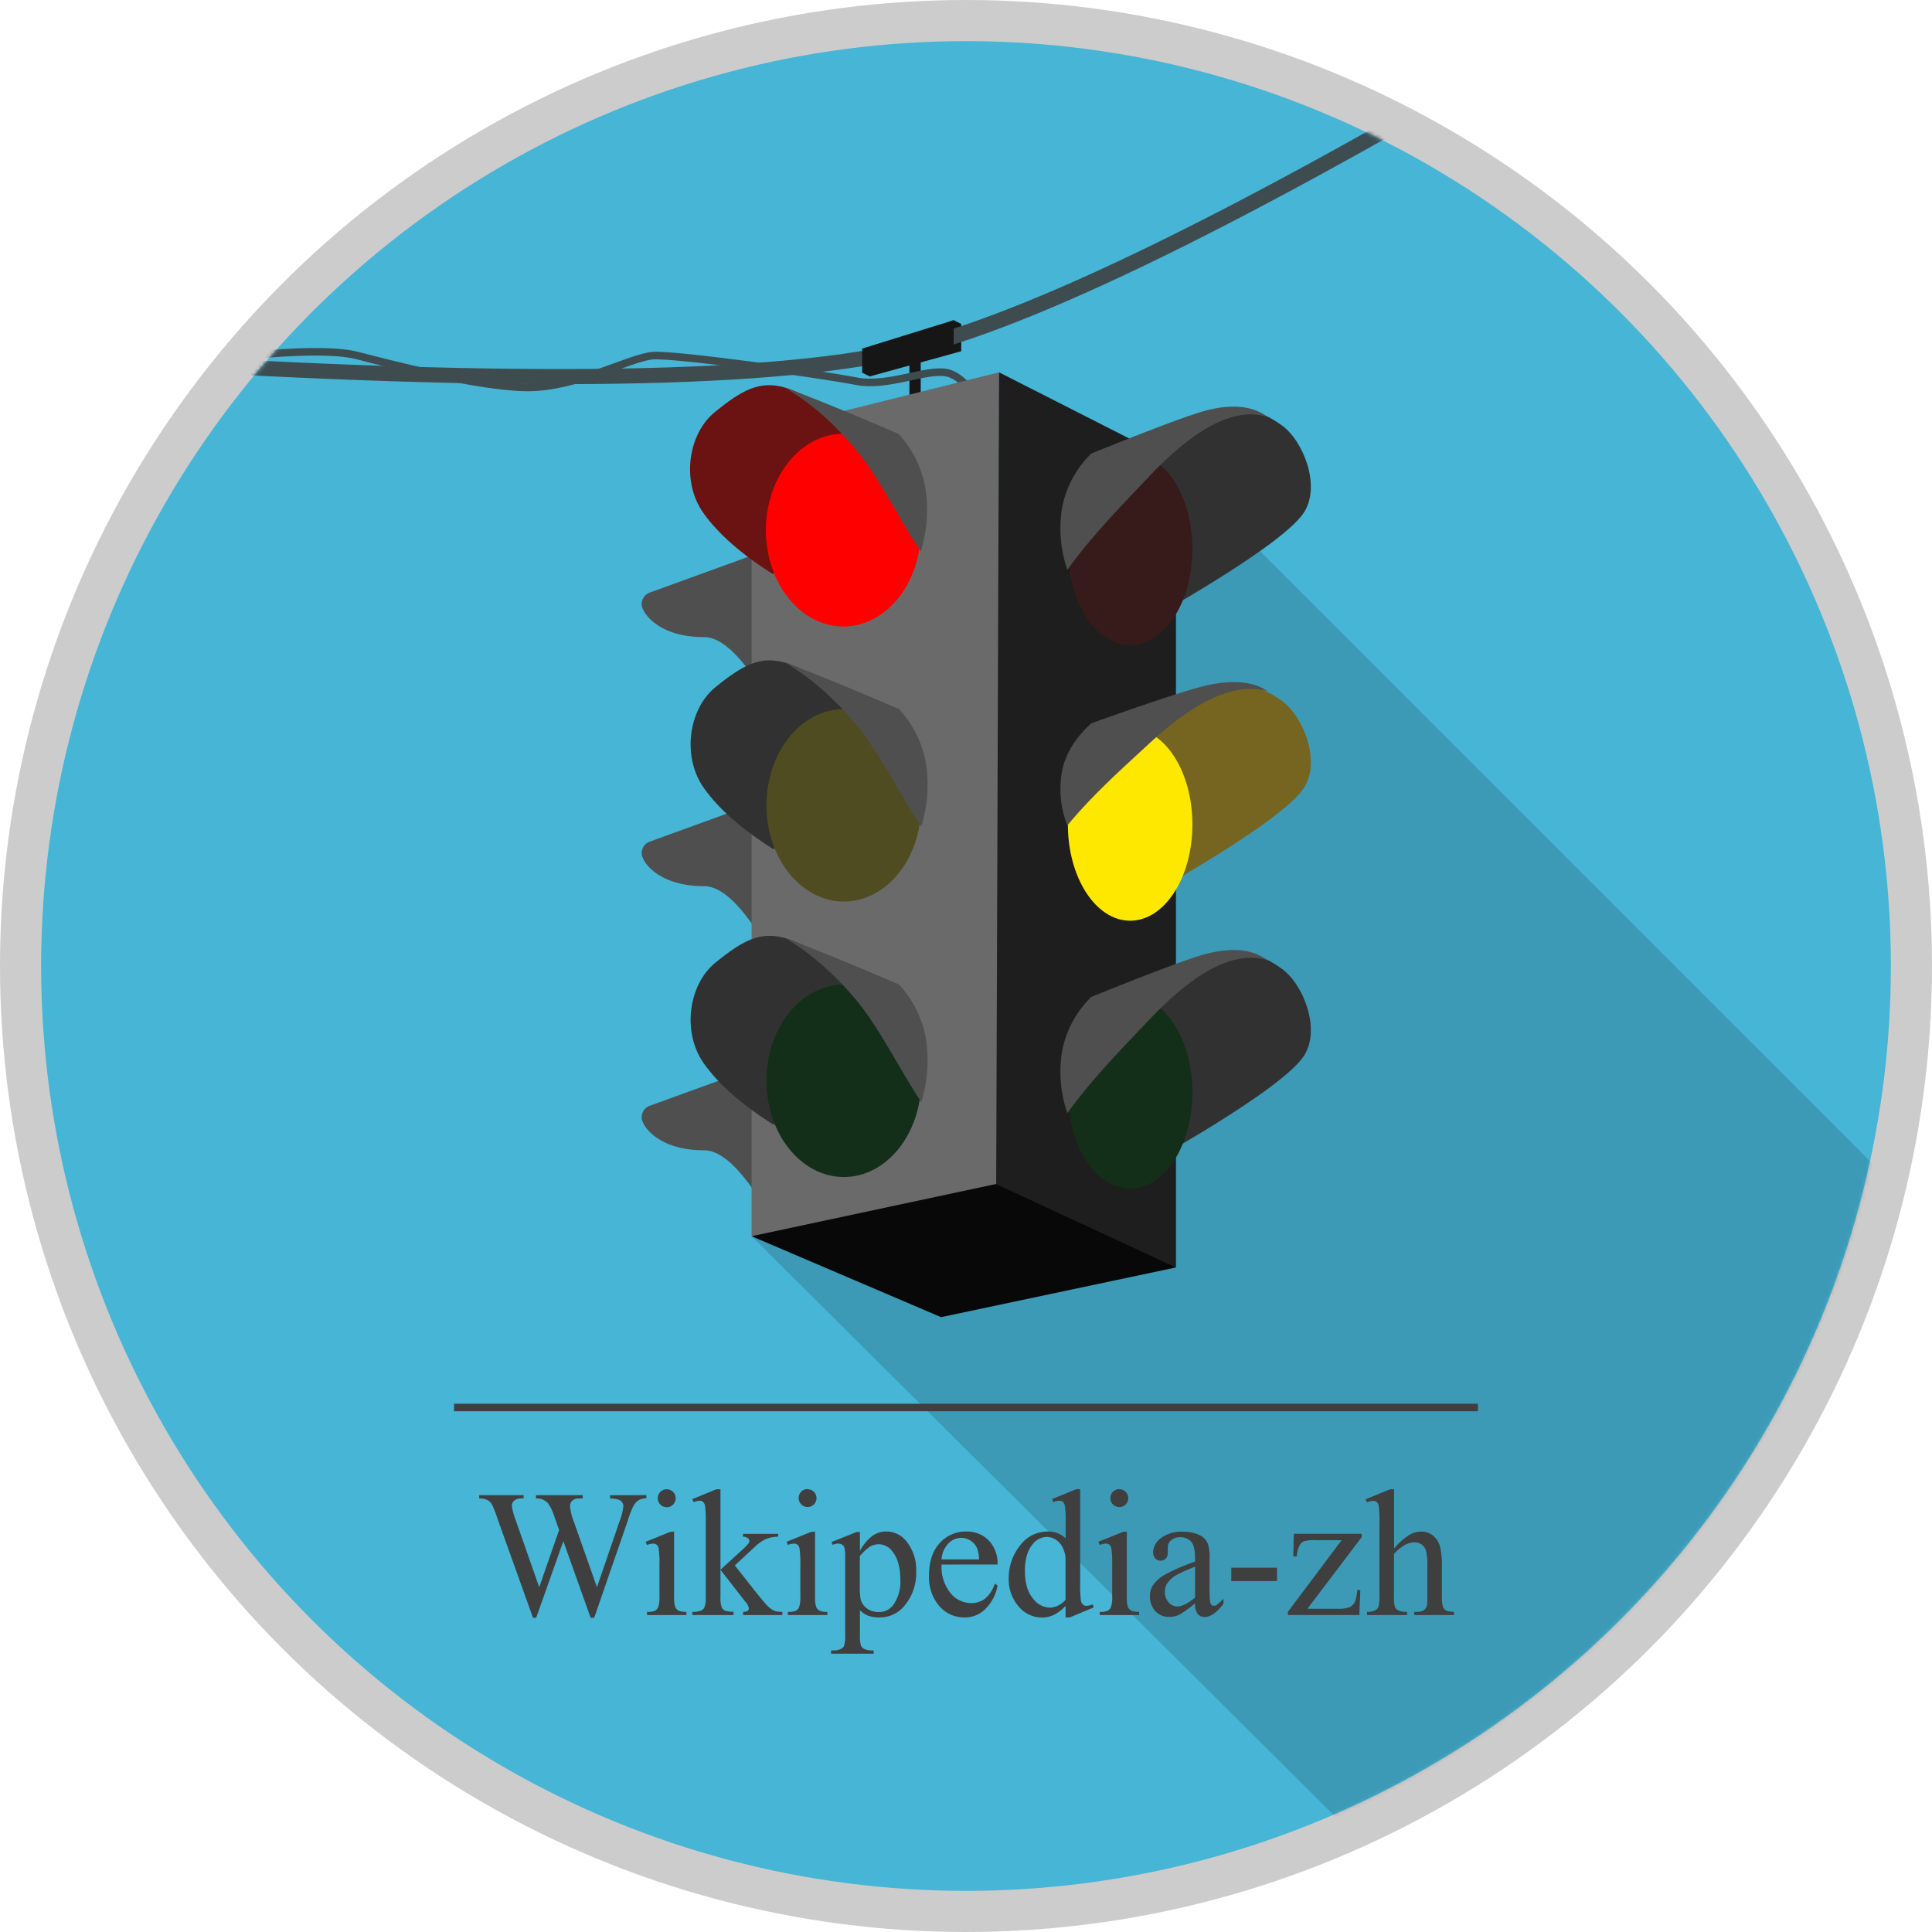 <svg id="Layer_1" data-name="Layer 1" xmlns="http://www.w3.org/2000/svg" xmlns:xlink="http://www.w3.org/1999/xlink" viewBox="0 0 512 512"><defs><mask id="mask" x="10.9" y="10.9" width="490.2" height="490.2" maskUnits="userSpaceOnUse"><g id="mask-2"><circle id="path-1" cx="256" cy="256" r="245.1" style="fill:#fff"/></g></mask><mask id="mask-2-2" x="10.9" y="2.12" width="490.2" height="498.98" maskUnits="userSpaceOnUse"><g id="mask-2-3" data-name="mask-2"><circle id="path-1-2" data-name="path-1" cx="256" cy="256" r="245.1" style="fill:#fff"/></g></mask><mask id="mask-5" x="10.9" y="10.9" width="566.79" height="508.1" maskUnits="userSpaceOnUse"><g id="mask-2-6" data-name="mask-2"><circle id="path-1-5" data-name="path-1" cx="256" cy="256" r="245.1" style="fill:#fff"/></g></mask></defs><title>Artboard 1</title><g id="Wikipedia_zh_random-12" data-name="Wikipedia zh random-12"><g id="Wikipedia_zh_logo" data-name="Wikipedia zh logo"><circle id="Oval" cx="256" cy="256" r="256" style="fill:#ccc"/><g id="Group-3"><circle cx="256" cy="256" r="245.1" style="fill:#46b5d6"/><g style="mask:url(#mask)"><polygon id="Path-80" points="230.48 99.76 228.48 98.76 230.48 93.38 252.74 84.85 254.74 85.85 254.74 93.08 230.48 99.76" style="fill:#161616;fill-rule:evenodd"/></g><g style="mask:url(#mask-2-2)"><path id="cable" d="M31,95.43q159.11,10.16,211.58-3.28T419.56,3.83" style="fill:none;stroke:#3e4c50;stroke-width:4px"/></g><g style="mask:url(#mask)"><polygon points="228.48 98.76 228.48 92.38 252.74 84.85 252.74 92.08 228.48 98.76" style="fill:#161616;fill-rule:evenodd"/></g><g style="mask:url(#mask)"><rect id="Rectangle" x="241" y="92" width="3" height="18" style="fill:#171515"/></g><g style="mask:url(#mask-5)"><polygon id="shadow" points="311.64 123.81 577.69 389.86 391.66 519 199.18 327.61 311.64 123.81" style="fill-rule:evenodd;opacity:0.15;isolation:isolate"/></g><g style="mask:url(#mask)"><path id="Path-81" d="M70.12,93.85q17.7-1.42,24.69.4c7,1.82,32.14,8.43,45.13,8.43s27.07-8,33.12-8.43,45.33,5.07,53.76,6.75,18.47-3.28,24-2.24q5.55,1,13.15,14.44" style="fill:none;stroke:#3e4c50;stroke-width:2px"/></g><g style="mask:url(#mask)"><g id="traffic-light"><path id="Path-79" d="M199.84,213,172,223.11a3.28,3.28,0,0,0-1.95,3.08c0,2.06,4.29,8.65,16.52,8.65q5.91,0,13.32,10.88l6-16.36Z" style="fill:#4f4f4f;fill-rule:evenodd"/><path id="Path-79-Copy" d="M199.84,147,172,157.11a3.28,3.28,0,0,0-1.95,3.08c0,2.06,4.29,8.65,16.52,8.65q5.91,0,13.32,10.88l6-16.36Z" style="fill:#4f4f4f;fill-rule:evenodd"/><path d="M199.84,283,172,293.11a3.28,3.28,0,0,0-1.95,3.08c0,2.06,4.29,8.65,16.52,8.65q5.91,0,13.32,10.88l6-16.36Z" style="fill:#4f4f4f;fill-rule:evenodd"/><polygon id="Path-78" points="264.37 303.62 199.18 327.61 249.38 349.06 311.64 335.89 264.37 303.62" style="fill:#080808;fill-rule:evenodd"/><polygon id="Path-75" points="199.18 327.61 264.75 313.6 264.75 98.67 199.18 115 199.18 327.61" style="fill:#6a6a6a;fill-rule:evenodd"/><polygon id="Path-77" points="311.64 335.89 264 313.8 264.75 98.67 311.64 122.5 311.64 335.89" style="fill:#1e1e1e;fill-rule:evenodd"/><g id="Group"><path id="Path-75-Copy" d="M204.85,152.15q-12.66-8-18.48-16.26c-5.83-8.23-4.08-20.89,3.1-26.71s11.78-8.36,18.46-6.5q6.66,1.88,29.14,15.87Z" style="fill:#6b1212;fill-rule:evenodd"/><ellipse cx="223.5" cy="140.5" rx="20.5" ry="25.5" style="fill:red"/><path d="M243.6,145.52C241.73,157.2,233.44,166,223.5,166c-11.32,0-20.5-11.42-20.5-25.5,0-13.92,9-25.25,20.13-25.49q1.45,1.55,3,3.31C232.5,125.72,237.71,136.46,243.6,145.52Z" style="fill:red;fill-rule:evenodd"/><path d="M244,146.15c-.14-.21-.27-.42-.4-.63-5.89-9.06-11.1-19.8-17.48-27.2q-1.53-1.77-3-3.31a67.51,67.51,0,0,0-15.2-12.33q9.91,3.58,30.22,12.32a28.5,28.5,0,0,1,7.13,14.54A37.08,37.08,0,0,1,244,146.15Z" style="fill:#4f4f4f;fill-rule:evenodd"/></g><g id="Group-Copy"><path d="M205,225.07q-12.66-8-18.48-16.26c-5.83-8.23-4.09-20.89,3.09-26.71s11.79-8.36,18.46-6.5q6.67,1.88,29.15,15.87Z" style="fill:#313131;fill-rule:evenodd"/><ellipse cx="223.63" cy="213.42" rx="20.5" ry="25.5" style="fill:#504c22"/><path d="M244.13,219.07a37.08,37.08,0,0,0,1.28-16.61,28.43,28.43,0,0,0-7.14-14.54Q218,179.19,208.05,175.6c2.91,1.67,10,6.09,18.19,15.64C232.78,198.81,238.08,209.88,244.13,219.07Z" style="fill:#4f4f4f;fill-rule:evenodd"/></g><g id="Group-Copy-2"><path d="M205,298.07q-12.66-8-18.48-16.26c-5.83-8.23-4.09-20.89,3.09-26.71s11.79-8.36,18.46-6.5q6.67,1.88,29.15,15.87Z" style="fill:#313131;fill-rule:evenodd"/><ellipse cx="223.63" cy="286.42" rx="20.5" ry="25.5" style="fill:#132e19"/><path d="M244.13,292.07a37.08,37.08,0,0,0,1.28-16.61,28.43,28.43,0,0,0-7.14-14.54Q218,252.19,208.05,248.6c2.91,1.67,10,6.09,18.19,15.64C232.78,271.81,238.08,282.88,244.13,292.07Z" style="fill:#4f4f4f;fill-rule:evenodd"/></g><path d="M312.55,303.62Q340.65,287,345.43,280c4.78-7,0-19.08-5.63-23.19s-10.74-5.41-18-3.55q-7.26,1.86-31.8,14.18Z" style="fill:#313131;fill-rule:evenodd"/><ellipse cx="299.5" cy="289.5" rx="16.5" ry="25.5" style="fill:#132e19"/><path d="M282.86,295a33.69,33.69,0,0,1-1.4-16.43,27.29,27.29,0,0,1,7.75-14.38q21.53-8.7,28.75-10.92c6.83-2.1,13.38-2.27,17.9,1.21-10.54-3.31-22.45,6.41-31.39,15.86C297.38,277.83,289.42,285.91,282.86,295Z" style="fill:#4f4f4f;fill-rule:evenodd"/><g id="Group-Copy-3"><path d="M312.55,159.62Q340.65,143,345.43,136c4.78-7,0-19.08-5.63-23.19s-10.74-5.41-18-3.55q-7.26,1.86-31.8,14.18Z" style="fill:#313131;fill-rule:evenodd"/><ellipse cx="299.5" cy="145.5" rx="16.5" ry="25.5" style="fill:#371a1a"/><path d="M282.86,151a33.69,33.69,0,0,1-1.4-16.43,27.29,27.29,0,0,1,7.75-14.38q21.53-8.7,28.75-10.92c6.83-2.1,13.38-2.27,17.9,1.21-10.54-3.31-22.45,6.41-31.39,15.86C297.38,133.83,289.42,141.91,282.86,151Z" style="fill:#4f4f4f;fill-rule:evenodd"/></g><g id="Group-Copy-4"><path d="M312.55,232.62Q340.65,216,345.43,209c4.78-7,0-19.08-5.63-23.19s-10.74-5.41-18-3.55q-7.26,1.86-31.8,14.18Z" style="fill:#766521;fill-rule:evenodd"/><ellipse cx="299.5" cy="218.5" rx="16.5" ry="25.5" style="fill:#ffe800"/><path d="M282.86,218.76a26.2,26.2,0,0,1-1.4-14.44q1.4-6.9,7.75-12.64Q310.74,184,318,182.09c6.83-1.85,13.38-2,17.9,1.06-10.54-2.91-22.45,5.64-31.39,13.94C297.38,203.67,289.42,210.78,282.86,218.76Z" style="fill:#4f4f4f;fill-rule:evenodd"/></g></g></g></g><path d="M171.29,396.22v.87a4,4,0,0,0-2,.45,4.38,4.38,0,0,0-1.48,1.66,27.09,27.09,0,0,0-1.48,3.91l-8.86,25.62h-.94l-7.24-20.32-7.2,20.32h-.84l-9.45-26.39a33.42,33.42,0,0,0-1.34-3.49,3.08,3.08,0,0,0-1.28-1.32,4.6,4.6,0,0,0-2.19-.43v-.87h11.77v.87h-.56a2.83,2.83,0,0,0-1.9.56,1.72,1.72,0,0,0-.66,1.36,16.39,16.39,0,0,0,1,3.77l6.26,17.84,5.27-15.16-.94-2.67-.75-2.13a11.65,11.65,0,0,0-1.1-2.06,3,3,0,0,0-.75-.75,4.35,4.35,0,0,0-1.17-.61,5.16,5.16,0,0,0-1.41-.14v-.87h12.38v.87h-.84a2.76,2.76,0,0,0-1.92.56,2,2,0,0,0-.61,1.52,15,15,0,0,0,1.05,4.17l6.09,17.27,6-17.51a14.59,14.59,0,0,0,1-4,1.65,1.65,0,0,0-.34-1,1.82,1.82,0,0,0-.86-.66,7,7,0,0,0-2.32-.33v-.87Z" style="fill:#3f3f3f"/><path id="Shape" d="M178.64,405.9v17.25a7.84,7.84,0,0,0,.29,2.68,2.07,2.07,0,0,0,.87,1,4.71,4.71,0,0,0,2.1.33V428H171.47v-.84a4.74,4.74,0,0,0,2.11-.3,2,2,0,0,0,.86-1,7.48,7.48,0,0,0,.32-2.7v-8.27a28.46,28.46,0,0,0-.21-4.52,1.83,1.83,0,0,0-.52-1,1.44,1.44,0,0,0-1-.29,4.59,4.59,0,0,0-1.59.35l-.33-.84,6.47-2.62Zm-1.95-11.23a2.36,2.36,0,0,1,2.37,2.37,2.34,2.34,0,0,1-.69,1.69,2.27,2.27,0,0,1-1.68.7,2.38,2.38,0,0,1,0-4.76Z" style="fill:#3f3f3f"/><path d="M190.93,394.67V416l5.46-5a17.17,17.17,0,0,0,2-2,1,1,0,0,0,.19-.56,1,1,0,0,0-.39-.81,2.08,2.08,0,0,0-1.28-.39v-.75h9.33v.75a9,9,0,0,0-3.2.59,10.33,10.33,0,0,0-2.8,1.92l-5.51,5.09,5.51,7q2.3,2.88,3.09,3.66a6.43,6.43,0,0,0,2,1.43,6.16,6.16,0,0,0,2,.23V428h-10.4v-.84a2.14,2.14,0,0,0,1.21-.27.83.83,0,0,0,.32-.69,3.63,3.63,0,0,0-.94-1.73L190.93,416v7.13a8.18,8.18,0,0,0,.29,2.74,1.86,1.86,0,0,0,.83.94,6.19,6.19,0,0,0,2.34.3V428H183.47v-.84a5.9,5.9,0,0,0,2.46-.4,1.71,1.71,0,0,0,.75-.8,7.13,7.13,0,0,0,.35-2.67V403.74a34.7,34.7,0,0,0-.16-4.56,2,2,0,0,0-.54-1.15,1.45,1.45,0,0,0-1-.32,4.52,4.52,0,0,0-1.48.4l-.4-.82,6.38-2.62Z" style="fill:#3f3f3f"/><path d="M216,405.9v17.25a7.84,7.84,0,0,0,.29,2.68,2.07,2.07,0,0,0,.87,1,4.71,4.71,0,0,0,2.1.33V428H208.81v-.84a4.74,4.74,0,0,0,2.11-.3,2,2,0,0,0,.86-1,7.48,7.48,0,0,0,.32-2.7v-8.27a28.46,28.46,0,0,0-.21-4.52,1.83,1.83,0,0,0-.52-1,1.44,1.44,0,0,0-1-.29,4.59,4.59,0,0,0-1.59.35l-.33-.84,6.47-2.62Zm-2-11.23a2.35,2.35,0,0,1,1.71,4,2.27,2.27,0,0,1-1.68.7,2.38,2.38,0,1,1,0-4.76Z" style="fill:#3f3f3f"/><path d="M220.36,408.66,227,406h.89v5a12.16,12.16,0,0,1,3.34-4,6.19,6.19,0,0,1,3.53-1.14,6.79,6.79,0,0,1,5.39,2.53,12,12,0,0,1,2.65,8.06,13.43,13.43,0,0,1-3.19,9.19,8.45,8.45,0,0,1-6.61,3,8.29,8.29,0,0,1-3-.49,7.16,7.16,0,0,1-2.11-1.41v6.54a8.81,8.81,0,0,0,.27,2.8,2,2,0,0,0,.94.95,5.75,5.75,0,0,0,2.43.35v.87H220.25v-.87h.59a4.23,4.23,0,0,0,2.2-.49,1.7,1.7,0,0,0,.69-.83,9.9,9.9,0,0,0,.25-2.92v-20.3a11.2,11.2,0,0,0-.19-2.65,1.59,1.59,0,0,0-.6-.84,2,2,0,0,0-1.11-.28,4.38,4.38,0,0,0-1.43.33Zm7.5,3.73v8a17.81,17.81,0,0,0,.21,3.42,4.35,4.35,0,0,0,1.61,2.39,5,5,0,0,0,3.22,1,4.6,4.6,0,0,0,3.8-1.83,10.55,10.55,0,0,0,1.9-6.73q0-4.92-2.16-7.57a4.5,4.5,0,0,0-3.56-1.83,4.94,4.94,0,0,0-2.23.56,13.2,13.2,0,0,0-2.79,2.59Z" style="fill:#3f3f3f"/><path d="M249.52,414.62a11,11,0,0,0,2.32,7.5,7.08,7.08,0,0,0,5.51,2.72,6,6,0,0,0,3.67-1.16,8.58,8.58,0,0,0,2.61-4l.73.47A11.18,11.18,0,0,1,261.5,426a7.62,7.62,0,0,1-5.93,2.64,8.67,8.67,0,0,1-6.62-3,11.57,11.57,0,0,1-2.75-8.1c0-3.67.94-6.54,2.82-8.59a9.21,9.21,0,0,1,7.09-3.08,8,8,0,0,1,5.93,2.38,8.72,8.72,0,0,1,2.32,6.36Zm0-1.36h9.94a9.3,9.3,0,0,0-.49-2.91,4.74,4.74,0,0,0-1.75-2.06,4.46,4.46,0,0,0-2.43-.75,4.83,4.83,0,0,0-3.48,1.51,6.56,6.56,0,0,0-1.79,4.21Z" style="fill:#3f3f3f"/><path d="M282.38,425.59a10.9,10.9,0,0,1-3.07,2.36,7.35,7.35,0,0,1-3.23.71,8,8,0,0,1-6.14-2.94,10.94,10.94,0,0,1-2.62-7.56,13.7,13.7,0,0,1,2.91-8.45,9,9,0,0,1,7.48-3.83,6.45,6.45,0,0,1,4.69,1.8v-4a31,31,0,0,0-.18-4.52,2,2,0,0,0-.55-1.15,1.45,1.45,0,0,0-.94-.3,4.74,4.74,0,0,0-1.62.38l-.3-.82,6.4-2.62h1.05v24.82a32.26,32.26,0,0,0,.18,4.61,2,2,0,0,0,.56,1.16,1.35,1.35,0,0,0,.9.33,5.22,5.22,0,0,0,1.69-.4l.26.82-6.37,2.65H282.4Zm0-1.64V412.88a7.4,7.4,0,0,0-.84-2.91,4.91,4.91,0,0,0-1.86-2,4.51,4.51,0,0,0-2.26-.67,4.8,4.8,0,0,0-3.68,1.85c-1.42,1.63-2.13,4-2.13,7.13s.69,5.54,2.06,7.25a5.9,5.9,0,0,0,4.59,2.52,5.72,5.72,0,0,0,4.12-2.1Z" style="fill:#3f3f3f"/><path d="M298.62,405.9v17.25a7.84,7.84,0,0,0,.29,2.68,2.07,2.07,0,0,0,.87,1,4.71,4.71,0,0,0,2.1.33V428H291.45v-.84a4.74,4.74,0,0,0,2.11-.3,2,2,0,0,0,.86-1,7.48,7.48,0,0,0,.32-2.7v-8.27a28.46,28.46,0,0,0-.21-4.52,1.83,1.83,0,0,0-.52-1,1.44,1.44,0,0,0-1-.29,4.59,4.59,0,0,0-1.59.35l-.33-.84,6.47-2.62Zm-1.95-11.23A2.37,2.37,0,0,1,299,397a2.34,2.34,0,0,1-.69,1.69,2.27,2.27,0,0,1-1.68.7,2.38,2.38,0,0,1,0-4.76Z" style="fill:#3f3f3f"/><path d="M316.71,424.91a35.85,35.85,0,0,1-4.15,3,6.47,6.47,0,0,1-2.7.59,4.85,4.85,0,0,1-3.67-1.52,5.56,5.56,0,0,1-1.44-4,5.09,5.09,0,0,1,.7-2.72,9.26,9.26,0,0,1,3.34-3,51.74,51.74,0,0,1,7.91-3.42V413c0-2.14-.33-3.61-1-4.41a3.7,3.7,0,0,0-3-1.2,3.34,3.34,0,0,0-2.34.8,2.42,2.42,0,0,0-.89,1.83v1.36A2.35,2.35,0,0,1,309,413a1.9,1.9,0,0,1-1.44.59,1.83,1.83,0,0,1-1.42-.61,2.39,2.39,0,0,1-.55-1.66,4.82,4.82,0,0,1,2.06-3.7,8.88,8.88,0,0,1,5.79-1.69,10,10,0,0,1,4.69,1,4.44,4.44,0,0,1,2,2.27,12.77,12.77,0,0,1,.42,4.13v7.29a33.74,33.74,0,0,0,.12,3.76,1.55,1.55,0,0,0,.39.93.93.93,0,0,0,.62.23,1.27,1.27,0,0,0,.66-.16,14.68,14.68,0,0,0,1.9-1.71V425c-1.75,2.35-3.41,3.52-5,3.52a2.28,2.28,0,0,1-1.83-.8A4.3,4.3,0,0,1,316.71,424.91Zm0-1.52V415.2a45.16,45.16,0,0,0-4.57,2,7.82,7.82,0,0,0-2.65,2.16,4.18,4.18,0,0,0-.8,2.46,4,4,0,0,0,1,2.8,3.06,3.06,0,0,0,2.32,1.11q1.8,0,4.7-2.35Z" style="fill:#3f3f3f"/><polygon points="326.3 415.46 338.42 415.46 338.42 419 326.3 419 326.3 415.46" style="fill:#3f3f3f"/><path d="M360.5,421.41l-.26,6.59H341.3v-.84l14.25-19h-7a9.48,9.48,0,0,0-3,.29,2.34,2.34,0,0,0-1.15,1.11,6.84,6.84,0,0,0-.73,2.91h-.94l.14-6h18v.87l-14.39,19h7.83a9,9,0,0,0,3.34-.41,3.1,3.1,0,0,0,1.42-1.44,11.37,11.37,0,0,0,.63-3.16Z" style="fill:#3f3f3f"/><path d="M369.45,394.67v15.7a17.84,17.84,0,0,1,4.13-3.67,6.44,6.44,0,0,1,3-.81,5,5,0,0,1,3.14,1,6,6,0,0,1,1.95,3.16,22.39,22.39,0,0,1,.45,5.48v7.59a8,8,0,0,0,.33,2.79,1.82,1.82,0,0,0,.8.89,4.54,4.54,0,0,0,2.06.33V428H374.79v-.84h.49a3.47,3.47,0,0,0,2.09-.46,2.39,2.39,0,0,0,.82-1.35,18,18,0,0,0,.07-2.2v-7.59a17.92,17.92,0,0,0-.36-4.62,3.12,3.12,0,0,0-1.16-1.65,3.28,3.28,0,0,0-1.92-.55,5.53,5.53,0,0,0-2.39.61,11.28,11.28,0,0,0-3,2.46v11.34a8.71,8.71,0,0,0,.25,2.74,2,2,0,0,0,.91.9,5.2,5.2,0,0,0,2.31.36V428H362.28v-.84a4.71,4.71,0,0,0,2.25-.45,1.68,1.68,0,0,0,.75-.89,8,8,0,0,0,.28-2.67V403.72a31,31,0,0,0-.18-4.52,2,2,0,0,0-.54-1.15,1.43,1.43,0,0,0-1-.3,5.77,5.77,0,0,0-1.59.38l-.33-.82,6.42-2.62Z" style="fill:#3f3f3f"/><rect x="120.33" y="372" width="271.33" height="2" style="fill:#3f3f3f"/></g></g></svg>